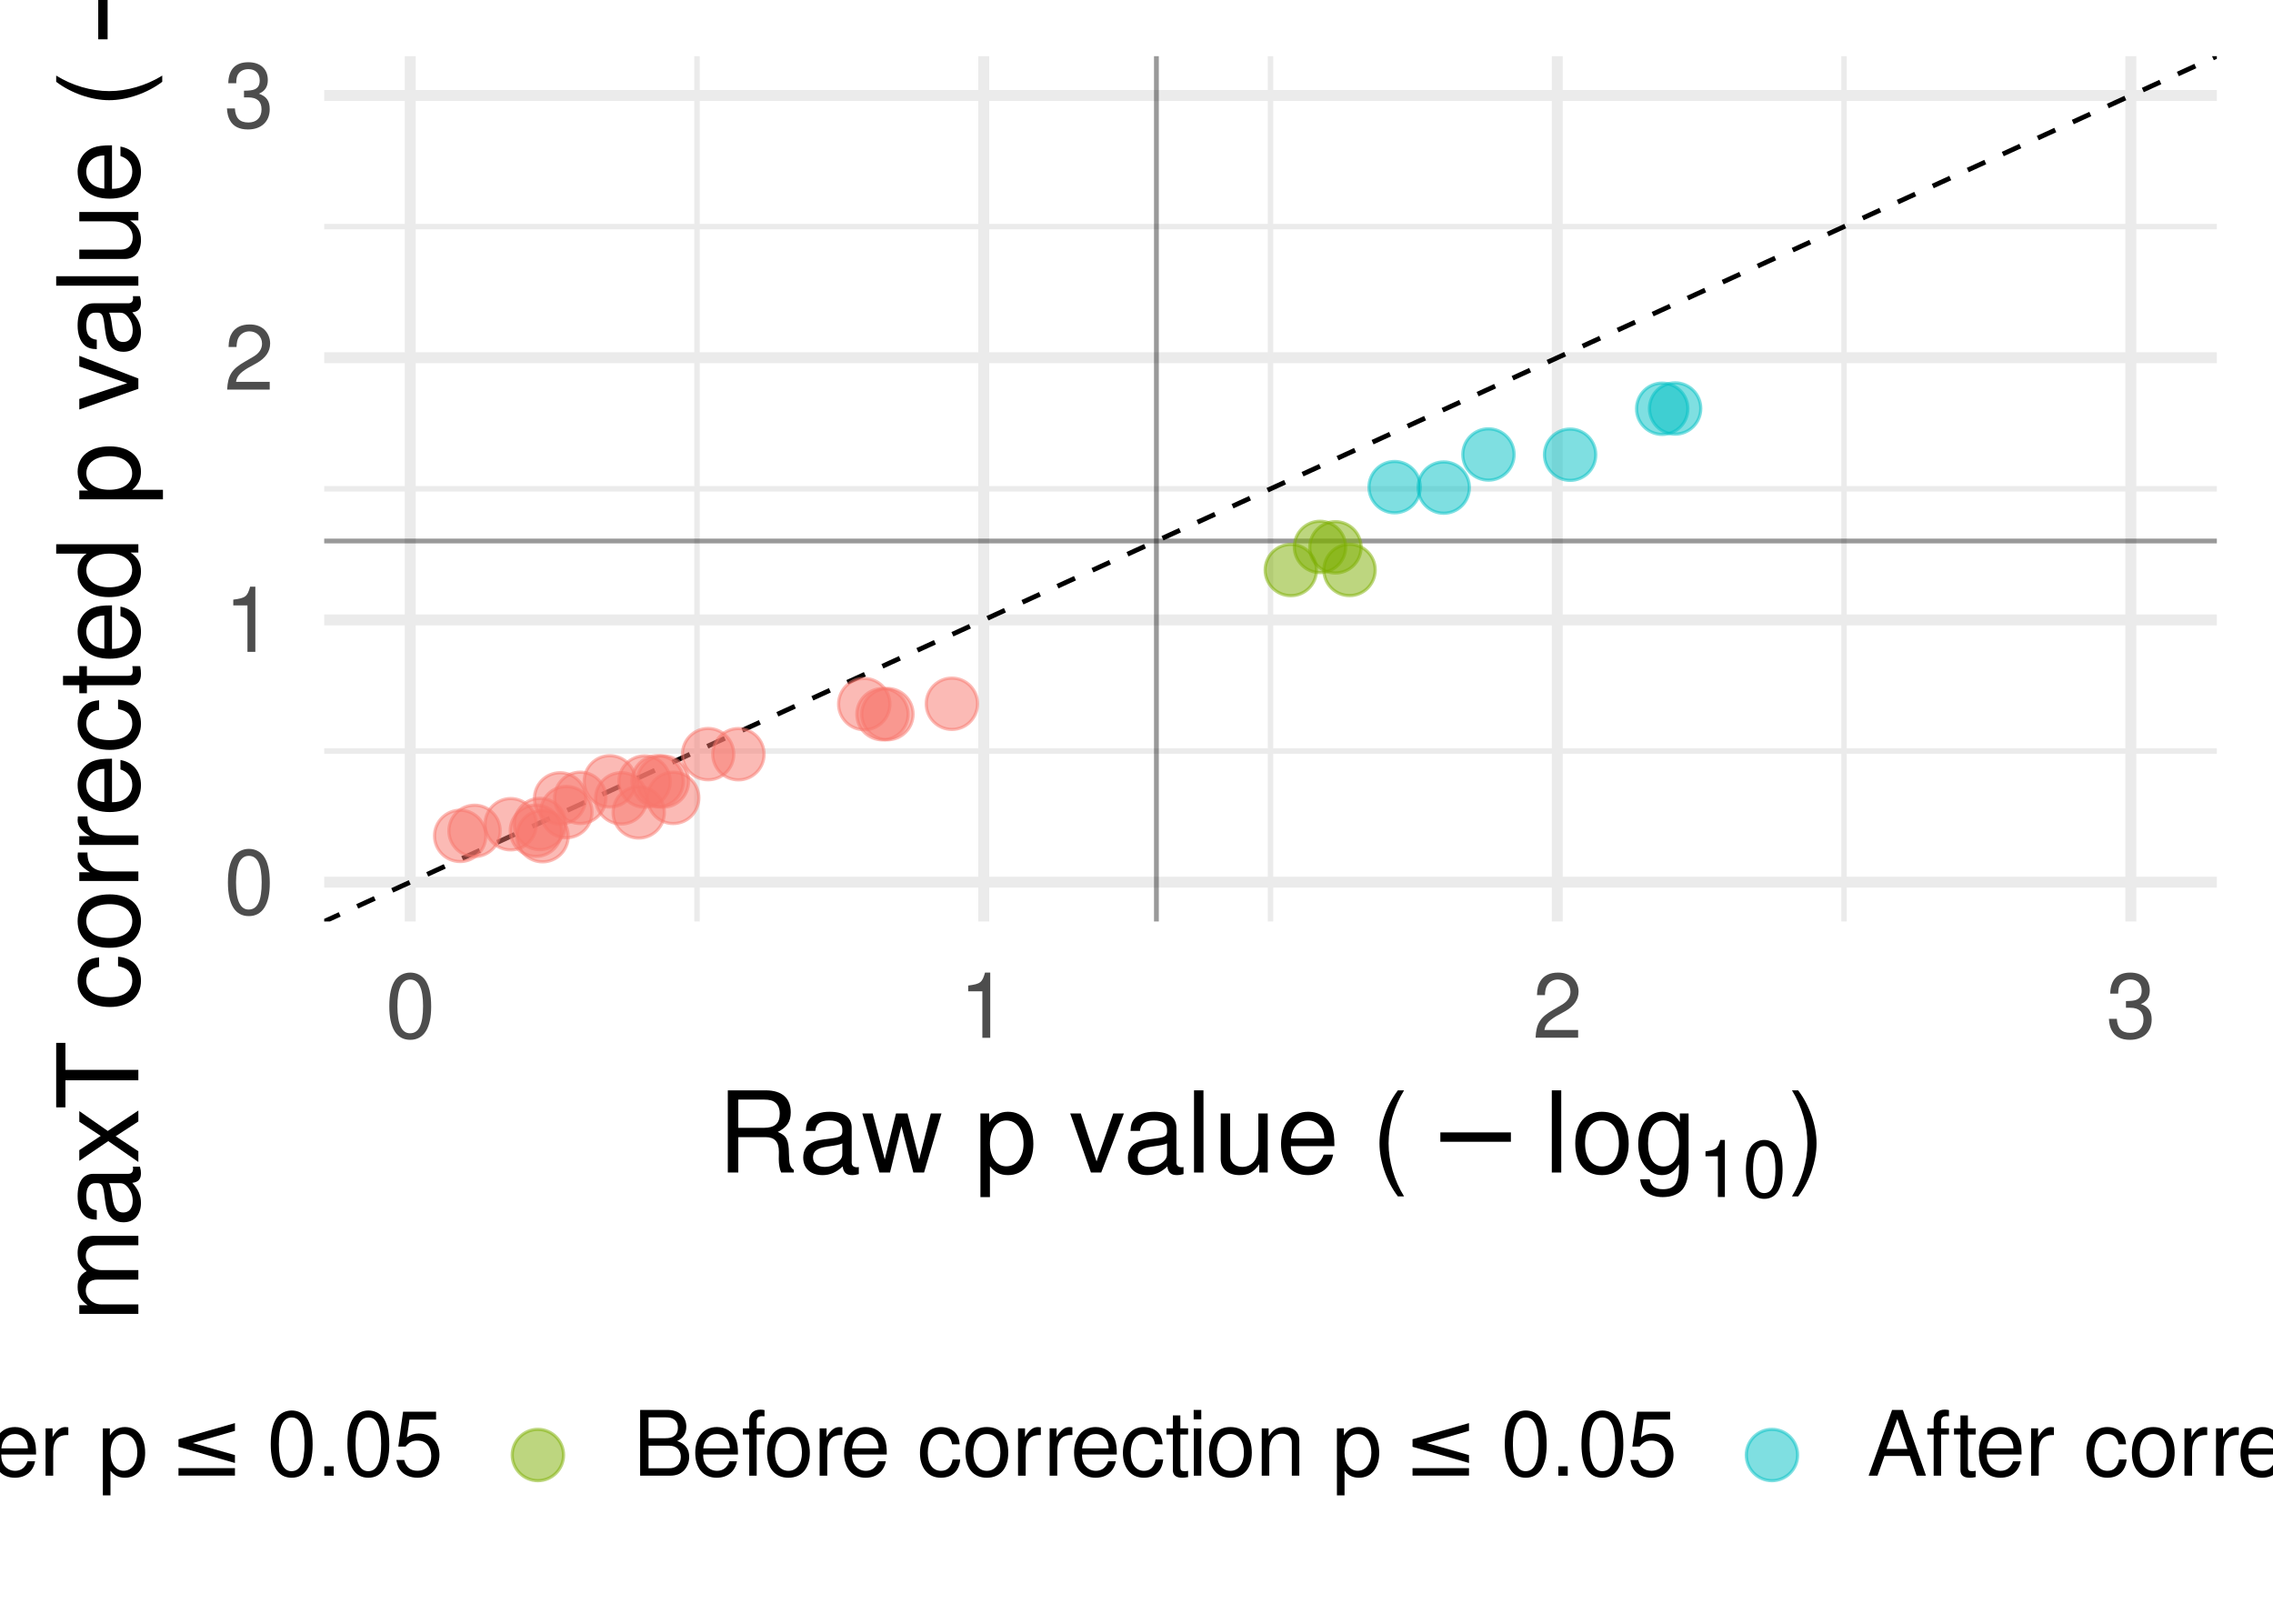 <?xml version="1.0" encoding="UTF-8"?>
<svg xmlns="http://www.w3.org/2000/svg" xmlns:xlink="http://www.w3.org/1999/xlink" width="504pt" height="360pt" viewBox="0 0 504 360" version="1.1">
<defs>
<g>
<symbol overflow="visible" id="glyph0-0">
<path style="stroke:none;" d=""/>
</symbol>
<symbol overflow="visible" id="glyph0-1">
<path style="stroke:none;" d="M 5.5 -14.453 C 4.188 -14.453 2.984 -13.859 2.234 -12.875 C 1.312 -11.594 0.859 -9.688 0.859 -7 C 0.859 -2.125 2.453 0.453 5.5 0.453 C 8.5 0.453 10.141 -2.125 10.141 -6.875 C 10.141 -9.688 9.703 -11.562 8.766 -12.875 C 8.016 -13.875 6.844 -14.453 5.5 -14.453 Z M 5.5 -12.906 C 7.406 -12.906 8.344 -10.953 8.344 -7.047 C 8.344 -2.922 7.422 -1 5.453 -1 C 3.594 -1 2.656 -3 2.656 -6.984 C 2.656 -10.953 3.594 -12.906 5.5 -12.906 Z M 5.5 -12.906 "/>
</symbol>
<symbol overflow="visible" id="glyph0-2">
<path style="stroke:none;" d="M 5.188 -10.297 L 5.188 0 L 6.938 0 L 6.938 -14.453 L 5.781 -14.453 C 5.156 -12.234 4.766 -11.938 2.047 -11.578 L 2.047 -10.297 Z M 5.188 -10.297 "/>
</symbol>
<symbol overflow="visible" id="glyph0-3">
<path style="stroke:none;" d="M 10.125 -1.734 L 2.656 -1.734 C 2.844 -2.938 3.484 -3.703 5.219 -4.766 L 7.219 -5.875 C 9.203 -6.984 10.219 -8.453 10.219 -10.234 C 10.219 -11.438 9.734 -12.562 8.906 -13.344 C 8.062 -14.094 7.016 -14.453 5.688 -14.453 C 3.875 -14.453 2.547 -13.812 1.766 -12.578 C 1.266 -11.812 1.047 -10.922 1 -9.453 L 2.766 -9.453 C 2.812 -10.438 2.938 -11.016 3.188 -11.5 C 3.641 -12.375 4.562 -12.922 5.625 -12.922 C 7.219 -12.922 8.422 -11.766 8.422 -10.203 C 8.422 -9.047 7.766 -8.047 6.5 -7.312 L 4.656 -6.234 C 1.703 -4.547 0.844 -3.188 0.688 -0.016 L 10.125 -0.016 Z M 10.125 -1.734 "/>
</symbol>
<symbol overflow="visible" id="glyph0-4">
<path style="stroke:none;" d="M 4.422 -6.656 L 5.375 -6.656 C 7.297 -6.656 8.312 -5.766 8.312 -4.016 C 8.312 -2.203 7.219 -1.094 5.406 -1.094 C 3.453 -1.094 2.516 -2.078 2.406 -4.203 L 0.641 -4.203 C 0.719 -3.047 0.922 -2.281 1.266 -1.641 C 2 -0.234 3.375 0.453 5.312 0.453 C 8.234 0.453 10.125 -1.297 10.125 -4.047 C 10.125 -5.875 9.422 -6.875 7.719 -7.484 C 9.047 -8.016 9.703 -9.016 9.703 -10.484 C 9.703 -12.953 8.078 -14.453 5.375 -14.453 C 2.516 -14.453 1 -12.859 0.938 -9.797 L 2.703 -9.797 C 2.719 -10.688 2.797 -11.188 3.016 -11.625 C 3.422 -12.438 4.297 -12.922 5.406 -12.922 C 6.953 -12.922 7.906 -11.984 7.906 -10.422 C 7.906 -9.406 7.547 -8.781 6.766 -8.438 C 6.281 -8.234 5.641 -8.156 4.422 -8.141 Z M 4.422 -6.656 "/>
</symbol>
<symbol overflow="visible" id="glyph0-5">
<path style="stroke:none;" d="M 12.922 -14.578 L 11.156 -14.578 L 11.156 -2.656 L 3.547 -14.578 L 1.516 -14.578 L 1.516 0 L 3.281 0 L 3.281 -11.812 L 10.812 0 L 12.922 0 Z M 12.922 -14.578 "/>
</symbol>
<symbol overflow="visible" id="glyph0-6">
<path style="stroke:none;" d="M 10.266 -4.688 C 10.266 -6.281 10.141 -7.234 9.844 -8.016 C 9.156 -9.734 7.562 -10.781 5.594 -10.781 C 2.688 -10.781 0.797 -8.562 0.797 -5.094 C 0.797 -1.641 2.594 0.453 5.562 0.453 C 7.953 0.453 9.625 -0.906 10.047 -3.188 L 8.359 -3.188 C 7.906 -1.797 6.953 -1.078 5.625 -1.078 C 4.562 -1.078 3.656 -1.562 3.094 -2.438 C 2.703 -3.047 2.562 -3.641 2.547 -4.688 Z M 2.578 -6.047 C 2.719 -7.984 3.906 -9.234 5.578 -9.234 C 7.281 -9.234 8.453 -7.922 8.453 -6.047 Z M 2.578 -6.047 "/>
</symbol>
<symbol overflow="visible" id="glyph0-7">
<path style="stroke:none;" d="M 5.703 0 L 9.719 -10.484 L 7.844 -10.484 L 4.875 -1.984 L 2.078 -10.484 L 0.203 -10.484 L 3.875 0 Z M 5.703 0 "/>
</symbol>
<symbol overflow="visible" id="glyph0-8">
<path style="stroke:none;" d="M 1.375 -10.484 L 1.375 0 L 3.062 0 L 3.062 -5.438 C 3.078 -7.953 4.125 -9.078 6.422 -9.016 L 6.422 -10.719 C 6.141 -10.766 5.984 -10.781 5.781 -10.781 C 4.703 -10.781 3.875 -10.141 2.922 -8.578 L 2.922 -10.484 Z M 1.375 -10.484 "/>
</symbol>
<symbol overflow="visible" id="glyph0-9">
<path style="stroke:none;" d=""/>
</symbol>
<symbol overflow="visible" id="glyph0-10">
<path style="stroke:none;" d="M 1.078 4.359 L 2.766 4.359 L 2.766 -1.094 C 3.641 -0.016 4.625 0.453 5.984 0.453 C 8.703 0.453 10.453 -1.719 10.453 -5.062 C 10.453 -8.578 8.734 -10.781 5.953 -10.781 C 4.547 -10.781 3.406 -10.141 2.625 -8.906 L 2.625 -10.484 L 1.078 -10.484 Z M 5.688 -9.219 C 7.516 -9.219 8.719 -7.594 8.719 -5.094 C 8.719 -2.719 7.5 -1.094 5.688 -1.094 C 3.906 -1.094 2.766 -2.703 2.766 -5.156 C 2.766 -7.625 3.906 -9.219 5.688 -9.219 Z M 5.688 -9.219 "/>
</symbol>
<symbol overflow="visible" id="glyph0-11">
<path style="stroke:none;" d="M 3.812 -2.078 L 1.734 -2.078 L 1.734 0 L 3.812 0 Z M 3.812 -2.078 "/>
</symbol>
<symbol overflow="visible" id="glyph0-12">
<path style="stroke:none;" d="M 9.516 -14.188 L 2.203 -14.188 L 1.141 -6.453 L 2.766 -6.453 C 3.578 -7.438 4.266 -7.781 5.375 -7.781 C 7.281 -7.781 8.453 -6.484 8.453 -4.375 C 8.453 -2.344 7.281 -1.094 5.359 -1.094 C 3.812 -1.094 2.875 -1.875 2.453 -3.484 L 0.703 -3.484 C 0.938 -2.312 1.141 -1.766 1.562 -1.234 C 2.359 -0.156 3.797 0.453 5.406 0.453 C 8.266 0.453 10.266 -1.625 10.266 -4.625 C 10.266 -7.422 8.406 -9.344 5.688 -9.344 C 4.688 -9.344 3.875 -9.078 3.062 -8.484 L 3.625 -12.438 L 9.516 -12.438 Z M 9.516 -14.188 "/>
</symbol>
<symbol overflow="visible" id="glyph0-13">
<path style="stroke:none;" d="M 1.578 0 L 8.156 0 C 9.547 0 10.562 -0.375 11.344 -1.219 C 12.062 -1.984 12.453 -3.016 12.453 -4.156 C 12.453 -5.922 11.656 -6.984 9.797 -7.703 C 11.141 -8.312 11.812 -9.375 11.812 -10.875 C 11.812 -11.953 11.422 -12.875 10.656 -13.562 C 9.875 -14.266 8.906 -14.578 7.5 -14.578 L 1.578 -14.578 Z M 3.438 -8.297 L 3.438 -12.938 L 7.047 -12.938 C 8.078 -12.938 8.656 -12.797 9.156 -12.422 C 9.688 -12.016 9.953 -11.422 9.953 -10.625 C 9.953 -9.812 9.688 -9.219 9.156 -8.812 C 8.656 -8.438 8.078 -8.297 7.047 -8.297 Z M 3.438 -1.641 L 3.438 -6.656 L 7.984 -6.656 C 9.625 -6.656 10.594 -5.719 10.594 -4.141 C 10.594 -2.578 9.625 -1.641 7.984 -1.641 Z M 3.438 -1.641 "/>
</symbol>
<symbol overflow="visible" id="glyph0-14">
<path style="stroke:none;" d="M 5.156 -10.484 L 3.422 -10.484 L 3.422 -12.125 C 3.422 -12.812 3.797 -13.188 4.578 -13.188 C 4.719 -13.188 4.781 -13.188 5.156 -13.156 L 5.156 -14.547 C 4.781 -14.625 4.562 -14.641 4.219 -14.641 C 2.688 -14.641 1.766 -13.766 1.766 -12.266 L 1.766 -10.484 L 0.359 -10.484 L 0.359 -9.125 L 1.766 -9.125 L 1.766 0 L 3.422 0 L 3.422 -9.125 L 5.156 -9.125 Z M 5.156 -10.484 "/>
</symbol>
<symbol overflow="visible" id="glyph0-15">
<path style="stroke:none;" d="M 5.438 -10.781 C 2.484 -10.781 0.719 -8.688 0.719 -5.156 C 0.719 -1.625 2.484 0.453 5.453 0.453 C 8.422 0.453 10.203 -1.641 10.203 -5.078 C 10.203 -8.719 8.484 -10.781 5.438 -10.781 Z M 5.453 -9.234 C 7.344 -9.234 8.453 -7.703 8.453 -5.094 C 8.453 -2.625 7.297 -1.078 5.453 -1.078 C 3.594 -1.078 2.453 -2.625 2.453 -5.156 C 2.453 -7.703 3.594 -9.234 5.453 -9.234 Z M 5.453 -9.234 "/>
</symbol>
<symbol overflow="visible" id="glyph0-16">
<path style="stroke:none;" d="M 9.422 -6.953 C 9.344 -7.984 9.125 -8.641 8.719 -9.219 C 8 -10.203 6.734 -10.781 5.281 -10.781 C 2.438 -10.781 0.625 -8.547 0.625 -5.062 C 0.625 -1.688 2.422 0.453 5.266 0.453 C 7.766 0.453 9.344 -1.047 9.547 -3.594 L 7.859 -3.594 C 7.578 -1.922 6.719 -1.078 5.297 -1.078 C 3.453 -1.078 2.359 -2.578 2.359 -5.062 C 2.359 -7.688 3.438 -9.234 5.266 -9.234 C 6.656 -9.234 7.547 -8.422 7.734 -6.953 Z M 9.422 -6.953 "/>
</symbol>
<symbol overflow="visible" id="glyph0-17">
<path style="stroke:none;" d="M 5.078 -10.484 L 3.359 -10.484 L 3.359 -13.359 L 1.703 -13.359 L 1.703 -10.484 L 0.281 -10.484 L 0.281 -9.125 L 1.703 -9.125 L 1.703 -1.203 C 1.703 -0.125 2.422 0.453 3.719 0.453 C 4.156 0.453 4.516 0.422 5.078 0.312 L 5.078 -1.078 C 4.844 -1.016 4.625 -1 4.281 -1 C 3.562 -1 3.359 -1.203 3.359 -1.938 L 3.359 -9.125 L 5.078 -9.125 Z M 5.078 -10.484 "/>
</symbol>
<symbol overflow="visible" id="glyph0-18">
<path style="stroke:none;" d="M 3 -10.484 L 1.344 -10.484 L 1.344 0 L 3 0 Z M 3 -14.578 L 1.312 -14.578 L 1.312 -12.484 L 3 -12.484 Z M 3 -14.578 "/>
</symbol>
<symbol overflow="visible" id="glyph0-19">
<path style="stroke:none;" d="M 1.406 -10.484 L 1.406 0 L 3.078 0 L 3.078 -5.781 C 3.078 -7.922 4.203 -9.312 5.922 -9.312 C 7.234 -9.312 8.078 -8.516 8.078 -7.266 L 8.078 0 L 9.734 0 L 9.734 -7.922 C 9.734 -9.656 8.438 -10.781 6.422 -10.781 C 4.859 -10.781 3.859 -10.188 2.938 -8.719 L 2.938 -10.484 Z M 1.406 -10.484 "/>
</symbol>
<symbol overflow="visible" id="glyph0-20">
<path style="stroke:none;" d="M 9.484 -4.375 L 10.984 0 L 13.062 0 L 7.938 -14.578 L 5.547 -14.578 L 0.344 0 L 2.312 0 L 3.859 -4.375 Z M 8.953 -5.938 L 4.312 -5.938 L 6.719 -12.578 Z M 8.953 -5.938 "/>
</symbol>
<symbol overflow="visible" id="glyph1-0">
<path style="stroke:none;" d=""/>
</symbol>
<symbol overflow="visible" id="glyph1-1">
<path style="stroke:none;" d="M 4.656 -7.844 L 10.656 -7.844 C 12.719 -7.844 13.656 -6.844 13.656 -4.594 L 13.625 -2.969 C 13.625 -1.844 13.828 -0.75 14.156 0 L 16.969 0 L 16.969 -0.578 C 16.094 -1.172 15.922 -1.828 15.875 -4.25 C 15.844 -7.25 15.375 -8.156 13.406 -9 C 15.453 -10.031 16.281 -11.25 16.281 -13.344 C 16.281 -16.5 14.328 -18.219 10.719 -18.219 L 2.328 -18.219 L 2.328 0 L 4.656 0 Z M 4.656 -9.906 L 4.656 -16.172 L 10.281 -16.172 C 11.578 -16.172 12.328 -15.969 12.906 -15.469 C 13.531 -14.953 13.844 -14.125 13.844 -13.047 C 13.844 -10.875 12.75 -9.906 10.281 -9.906 Z M 4.656 -9.906 "/>
</symbol>
<symbol overflow="visible" id="glyph1-2">
<path style="stroke:none;" d="M 13.375 -1.219 C 13.156 -1.172 13.047 -1.172 12.922 -1.172 C 12.203 -1.172 11.797 -1.547 11.797 -2.203 L 11.797 -9.906 C 11.797 -12.219 10.094 -13.469 6.875 -13.469 C 4.953 -13.469 3.422 -12.922 2.531 -11.953 C 1.922 -11.281 1.672 -10.531 1.625 -9.219 L 3.719 -9.219 C 3.906 -10.828 4.844 -11.547 6.797 -11.547 C 8.703 -11.547 9.719 -10.844 9.719 -9.594 L 9.719 -9.047 C 9.703 -8.156 9.25 -7.828 7.547 -7.594 C 4.594 -7.219 4.156 -7.125 3.344 -6.797 C 1.828 -6.156 1.047 -5 1.047 -3.297 C 1.047 -0.922 2.703 0.578 5.344 0.578 C 7 0.578 8.328 0 9.797 -1.344 C 9.953 0 10.594 0.578 11.953 0.578 C 12.406 0.578 12.672 0.531 13.375 0.344 Z M 9.719 -4.125 C 9.719 -3.422 9.531 -3 8.906 -2.422 C 8.047 -1.656 7.031 -1.25 5.797 -1.25 C 4.172 -1.25 3.219 -2.031 3.219 -3.344 C 3.219 -4.719 4.125 -5.422 6.375 -5.75 C 8.594 -6.047 9.031 -6.156 9.719 -6.469 Z M 9.719 -4.125 "/>
</symbol>
<symbol overflow="visible" id="glyph1-3">
<path style="stroke:none;" d="M 13.844 0 L 17.703 -13.094 L 15.344 -13.094 L 12.75 -2.906 L 10.172 -13.094 L 7.625 -13.094 L 5.125 -2.906 L 2.453 -13.094 L 0.156 -13.094 L 3.953 0 L 6.297 0 L 8.828 -10.281 L 11.469 0 Z M 13.844 0 "/>
</symbol>
<symbol overflow="visible" id="glyph1-4">
<path style="stroke:none;" d=""/>
</symbol>
<symbol overflow="visible" id="glyph1-5">
<path style="stroke:none;" d="M 1.344 5.453 L 3.453 5.453 L 3.453 -1.375 C 4.547 -0.031 5.781 0.578 7.469 0.578 C 10.875 0.578 13.078 -2.156 13.078 -6.328 C 13.078 -10.719 10.922 -13.469 7.453 -13.469 C 5.672 -13.469 4.25 -12.672 3.281 -11.125 L 3.281 -13.094 L 1.344 -13.094 Z M 7.094 -11.531 C 9.406 -11.531 10.906 -9.5 10.906 -6.375 C 10.906 -3.406 9.375 -1.375 7.094 -1.375 C 4.875 -1.375 3.453 -3.375 3.453 -6.453 C 3.453 -9.531 4.875 -11.531 7.094 -11.531 Z M 7.094 -11.531 "/>
</symbol>
<symbol overflow="visible" id="glyph1-6">
<path style="stroke:none;" d="M 7.125 0 L 12.156 -13.094 L 9.797 -13.094 L 6.094 -2.469 L 2.594 -13.094 L 0.25 -13.094 L 4.844 0 Z M 7.125 0 "/>
</symbol>
<symbol overflow="visible" id="glyph1-7">
<path style="stroke:none;" d="M 3.797 -18.219 L 1.703 -18.219 L 1.703 0 L 3.797 0 Z M 3.797 -18.219 "/>
</symbol>
<symbol overflow="visible" id="glyph1-8">
<path style="stroke:none;" d="M 12.047 0 L 12.047 -13.094 L 9.969 -13.094 L 9.969 -5.672 C 9.969 -3 8.578 -1.25 6.406 -1.25 C 4.75 -1.25 3.703 -2.25 3.703 -3.828 L 3.703 -13.094 L 1.625 -13.094 L 1.625 -3 C 1.625 -0.828 3.25 0.578 5.797 0.578 C 7.719 0.578 8.953 -0.094 10.172 -1.828 L 10.172 0 Z M 12.047 0 "/>
</symbol>
<symbol overflow="visible" id="glyph1-9">
<path style="stroke:none;" d="M 12.828 -5.844 C 12.828 -7.844 12.672 -9.047 12.297 -10.031 C 11.453 -12.172 9.453 -13.469 7 -13.469 C 3.344 -13.469 1 -10.703 1 -6.375 C 1 -2.047 3.25 0.578 6.953 0.578 C 9.953 0.578 12.031 -1.125 12.547 -3.969 L 10.453 -3.969 C 9.875 -2.25 8.703 -1.344 7.031 -1.344 C 5.703 -1.344 4.578 -1.953 3.875 -3.047 C 3.375 -3.797 3.203 -4.547 3.172 -5.844 Z M 3.219 -7.547 C 3.406 -9.969 4.875 -11.547 6.969 -11.547 C 9.094 -11.547 10.578 -9.906 10.578 -7.547 Z M 3.219 -7.547 "/>
</symbol>
<symbol overflow="visible" id="glyph1-10">
<path style="stroke:none;" d="M 5.906 -18.219 C 3.406 -14.953 1.828 -10.406 1.828 -6.469 C 1.828 -2.531 3.406 2.031 5.906 5.297 L 7.281 5.297 C 5.078 1.719 3.844 -2.469 3.844 -6.469 C 3.844 -10.453 5.078 -14.672 7.281 -18.219 Z M 5.906 -18.219 "/>
</symbol>
<symbol overflow="visible" id="glyph1-11">
<path style="stroke:none;" d="M 6.797 -13.469 C 3.094 -13.469 0.906 -10.844 0.906 -6.453 C 0.906 -2.031 3.094 0.578 6.828 0.578 C 10.531 0.578 12.75 -2.047 12.75 -6.344 C 12.75 -10.906 10.594 -13.469 6.797 -13.469 Z M 6.828 -11.547 C 9.172 -11.547 10.578 -9.625 10.578 -6.375 C 10.578 -3.281 9.125 -1.344 6.828 -1.344 C 4.5 -1.344 3.078 -3.281 3.078 -6.453 C 3.078 -9.625 4.5 -11.547 6.828 -11.547 Z M 6.828 -11.547 "/>
</symbol>
<symbol overflow="visible" id="glyph1-12">
<path style="stroke:none;" d="M 10.094 -13.094 L 10.094 -11.203 C 9.047 -12.781 7.906 -13.469 6.25 -13.469 C 3.078 -13.469 0.875 -10.531 0.875 -6.328 C 0.875 -4.125 1.406 -2.531 2.531 -1.203 C 3.5 -0.047 4.75 0.578 6.094 0.578 C 7.672 0.578 8.797 -0.125 9.906 -1.781 L 9.906 -1.094 C 9.906 2.406 8.922 3.703 6.328 3.703 C 4.547 3.703 3.625 3 3.422 1.5 L 1.297 1.5 C 1.5 3.922 3.422 5.453 6.281 5.453 C 8.203 5.453 9.797 4.828 10.656 3.781 C 11.656 2.547 12.031 0.922 12.031 -2.156 L 12.031 -13.094 Z M 6.453 -11.547 C 8.656 -11.547 9.906 -9.703 9.906 -6.375 C 9.906 -3.203 8.625 -1.344 6.453 -1.344 C 4.297 -1.344 3.047 -3.219 3.047 -6.453 C 3.047 -9.656 4.297 -11.547 6.453 -11.547 Z M 6.453 -11.547 "/>
</symbol>
<symbol overflow="visible" id="glyph1-13">
<path style="stroke:none;" d="M 2.328 5.297 C 4.828 2.031 6.406 -2.531 6.406 -6.453 C 6.406 -10.406 4.828 -14.953 2.328 -18.219 L 0.953 -18.219 C 3.156 -14.656 4.375 -10.453 4.375 -6.453 C 4.375 -2.469 3.156 1.75 0.953 5.297 Z M 2.328 5.297 "/>
</symbol>
<symbol overflow="visible" id="glyph2-0">
<path style="stroke:none;" d="M 1.25 4.422 L 1.25 -17.625 L 13.75 -17.625 L 13.75 4.422 Z M 2.656 3.031 L 12.359 3.031 L 12.359 -16.219 L 2.656 -16.219 Z M 2.656 3.031 "/>
</symbol>
<symbol overflow="visible" id="glyph2-1">
<path style="stroke:none;" d="M 2.656 -8.875 L 18.297 -8.875 L 18.297 -6.797 L 2.656 -6.797 Z M 2.656 -8.875 "/>
</symbol>
<symbol overflow="visible" id="glyph3-0">
<path style="stroke:none;" d=""/>
</symbol>
<symbol overflow="visible" id="glyph3-1">
<path style="stroke:none;" d="M 4.531 -9.016 L 4.531 0 L 6.078 0 L 6.078 -12.656 L 5.062 -12.656 C 4.516 -10.703 4.172 -10.453 1.781 -10.125 L 1.781 -9.016 Z M 4.531 -9.016 "/>
</symbol>
<symbol overflow="visible" id="glyph3-2">
<path style="stroke:none;" d="M 4.812 -12.656 C 3.656 -12.656 2.609 -12.125 1.953 -11.266 C 1.156 -10.156 0.75 -8.469 0.75 -6.125 C 0.75 -1.859 2.156 0.406 4.812 0.406 C 7.438 0.406 8.875 -1.859 8.875 -6.016 C 8.875 -8.469 8.484 -10.109 7.672 -11.266 C 7.016 -12.141 5.984 -12.656 4.812 -12.656 Z M 4.812 -11.281 C 6.469 -11.281 7.297 -9.594 7.297 -6.156 C 7.297 -2.562 6.5 -0.875 4.781 -0.875 C 3.156 -0.875 2.328 -2.625 2.328 -6.109 C 2.328 -9.594 3.156 -11.281 4.812 -11.281 Z M 4.812 -11.281 "/>
</symbol>
<symbol overflow="visible" id="glyph4-0">
<path style="stroke:none;" d=""/>
</symbol>
<symbol overflow="visible" id="glyph4-1">
<path style="stroke:none;" d="M -13.094 -1.75 L 0 -1.75 L 0 -3.844 L -8.219 -3.844 C -10.125 -3.844 -11.656 -5.219 -11.656 -6.922 C -11.656 -8.469 -10.703 -9.344 -9.031 -9.344 L 0 -9.344 L 0 -11.453 L -8.219 -11.453 C -10.125 -11.453 -11.656 -12.828 -11.656 -14.531 C -11.656 -16.047 -10.672 -16.953 -9.031 -16.953 L 0 -16.953 L 0 -19.047 L -9.828 -19.047 C -12.172 -19.047 -13.469 -17.703 -13.469 -15.25 C -13.469 -13.5 -12.953 -12.453 -11.469 -11.219 C -12.875 -10.453 -13.469 -9.406 -13.469 -7.703 C -13.469 -5.953 -12.828 -4.781 -11.25 -3.672 L -13.094 -3.672 Z M -13.094 -1.75 "/>
</symbol>
<symbol overflow="visible" id="glyph4-2">
<path style="stroke:none;" d="M -1.219 -13.375 C -1.172 -13.156 -1.172 -13.047 -1.172 -12.922 C -1.172 -12.203 -1.547 -11.797 -2.203 -11.797 L -9.906 -11.797 C -12.219 -11.797 -13.469 -10.094 -13.469 -6.875 C -13.469 -4.953 -12.922 -3.422 -11.953 -2.531 C -11.281 -1.922 -10.531 -1.672 -9.219 -1.625 L -9.219 -3.719 C -10.828 -3.906 -11.547 -4.844 -11.547 -6.797 C -11.547 -8.703 -10.844 -9.719 -9.594 -9.719 L -9.047 -9.719 C -8.156 -9.703 -7.828 -9.25 -7.594 -7.547 C -7.219 -4.594 -7.125 -4.156 -6.797 -3.344 C -6.156 -1.828 -5 -1.047 -3.297 -1.047 C -0.922 -1.047 0.578 -2.703 0.578 -5.344 C 0.578 -7 0 -8.328 -1.344 -9.797 C 0 -9.953 0.578 -10.594 0.578 -11.953 C 0.578 -12.406 0.531 -12.672 0.344 -13.375 Z M -4.125 -9.719 C -3.422 -9.719 -3 -9.531 -2.422 -8.906 C -1.656 -8.047 -1.25 -7.031 -1.25 -5.797 C -1.25 -4.172 -2.031 -3.219 -3.344 -3.219 C -4.719 -3.219 -5.422 -4.125 -5.75 -6.375 C -6.047 -8.594 -6.156 -9.031 -6.469 -9.719 Z M -4.125 -9.719 "/>
</symbol>
<symbol overflow="visible" id="glyph4-3">
<path style="stroke:none;" d="M -6.781 -7.297 L -13.094 -11.703 L -13.094 -9.344 L -8.344 -6.203 L -13.094 -3.047 L -13.094 -0.672 L -6.672 -5.047 L 0 -0.422 L 0 -2.797 L -5.031 -6.125 L 0 -9.406 L 0 -11.828 Z M -6.781 -7.297 "/>
</symbol>
<symbol overflow="visible" id="glyph4-4">
<path style="stroke:none;" d="M -16.172 -8.844 L -16.172 -14.828 L -18.219 -14.828 L -18.219 -0.531 L -16.172 -0.531 L -16.172 -6.531 L 0 -6.531 L 0 -8.844 Z M -16.172 -8.844 "/>
</symbol>
<symbol overflow="visible" id="glyph4-5">
<path style="stroke:none;" d=""/>
</symbol>
<symbol overflow="visible" id="glyph4-6">
<path style="stroke:none;" d="M -8.703 -11.781 C -9.969 -11.672 -10.797 -11.406 -11.531 -10.906 C -12.75 -10 -13.469 -8.422 -13.469 -6.594 C -13.469 -3.047 -10.672 -0.781 -6.328 -0.781 C -2.094 -0.781 0.578 -3.031 0.578 -6.578 C 0.578 -9.703 -1.297 -11.672 -4.5 -11.922 L -4.5 -9.828 C -2.406 -9.469 -1.344 -8.406 -1.344 -6.625 C -1.344 -4.328 -3.219 -2.953 -6.328 -2.953 C -9.594 -2.953 -11.547 -4.297 -11.547 -6.578 C -11.547 -8.328 -10.531 -9.422 -8.703 -9.672 Z M -8.703 -11.781 "/>
</symbol>
<symbol overflow="visible" id="glyph4-7">
<path style="stroke:none;" d="M -13.469 -6.797 C -13.469 -3.094 -10.844 -0.906 -6.453 -0.906 C -2.031 -0.906 0.578 -3.094 0.578 -6.828 C 0.578 -10.531 -2.047 -12.75 -6.344 -12.75 C -10.906 -12.75 -13.469 -10.594 -13.469 -6.797 Z M -11.547 -6.828 C -11.547 -9.172 -9.625 -10.578 -6.375 -10.578 C -3.281 -10.578 -1.344 -9.125 -1.344 -6.828 C -1.344 -4.5 -3.281 -3.078 -6.453 -3.078 C -9.625 -3.078 -11.547 -4.5 -11.547 -6.828 Z M -11.547 -6.828 "/>
</symbol>
<symbol overflow="visible" id="glyph4-8">
<path style="stroke:none;" d="M -13.094 -1.719 L 0 -1.719 L 0 -3.828 L -6.797 -3.828 C -9.953 -3.844 -11.344 -5.156 -11.281 -8.031 L -13.406 -8.031 C -13.453 -7.672 -13.469 -7.469 -13.469 -7.219 C -13.469 -5.875 -12.672 -4.844 -10.719 -3.656 L -13.094 -3.656 Z M -13.094 -1.719 "/>
</symbol>
<symbol overflow="visible" id="glyph4-9">
<path style="stroke:none;" d="M -5.844 -12.828 C -7.844 -12.828 -9.047 -12.672 -10.031 -12.297 C -12.172 -11.453 -13.469 -9.453 -13.469 -7 C -13.469 -3.344 -10.703 -1 -6.375 -1 C -2.047 -1 0.578 -3.25 0.578 -6.953 C 0.578 -9.953 -1.125 -12.031 -3.969 -12.547 L -3.969 -10.453 C -2.25 -9.875 -1.344 -8.703 -1.344 -7.031 C -1.344 -5.703 -1.953 -4.578 -3.047 -3.875 C -3.797 -3.375 -4.547 -3.203 -5.844 -3.172 Z M -7.547 -3.219 C -9.969 -3.406 -11.547 -4.875 -11.547 -6.969 C -11.547 -9.094 -9.906 -10.578 -7.547 -10.578 Z M -7.547 -3.219 "/>
</symbol>
<symbol overflow="visible" id="glyph4-10">
<path style="stroke:none;" d="M -13.094 -6.344 L -13.094 -4.203 L -16.703 -4.203 L -16.703 -2.125 L -13.094 -2.125 L -13.094 -0.344 L -11.406 -0.344 L -11.406 -2.125 L -1.5 -2.125 C -0.156 -2.125 0.578 -3.031 0.578 -4.656 C 0.578 -5.203 0.531 -5.656 0.406 -6.344 L -1.344 -6.344 C -1.281 -6.047 -1.25 -5.781 -1.25 -5.344 C -1.25 -4.453 -1.5 -4.203 -2.422 -4.203 L -11.406 -4.203 L -11.406 -6.344 Z M -13.094 -6.344 "/>
</symbol>
<symbol overflow="visible" id="glyph4-11">
<path style="stroke:none;" d="M -18.219 -12.375 L -18.219 -10.297 L -11.453 -10.297 C -12.781 -9.422 -13.469 -8.031 -13.469 -6.281 C -13.469 -2.875 -10.75 -0.656 -6.578 -0.656 C -2.156 -0.656 0.578 -2.797 0.578 -6.344 C 0.578 -8.156 -0.094 -9.406 -1.719 -10.531 L 0 -10.531 L 0 -12.375 Z M -11.531 -6.625 C -11.531 -8.875 -9.547 -10.297 -6.406 -10.297 C -3.375 -10.297 -1.375 -8.844 -1.375 -6.656 C -1.375 -4.344 -3.406 -2.828 -6.453 -2.828 C -9.5 -2.828 -11.531 -4.344 -11.531 -6.625 Z M -11.531 -6.625 "/>
</symbol>
<symbol overflow="visible" id="glyph4-12">
<path style="stroke:none;" d="M 5.453 -1.344 L 5.453 -3.453 L -1.375 -3.453 C -0.031 -4.547 0.578 -5.781 0.578 -7.469 C 0.578 -10.875 -2.156 -13.078 -6.328 -13.078 C -10.719 -13.078 -13.469 -10.922 -13.469 -7.453 C -13.469 -5.672 -12.672 -4.25 -11.125 -3.281 L -13.094 -3.281 L -13.094 -1.344 Z M -11.531 -7.094 C -11.531 -9.406 -9.5 -10.906 -6.375 -10.906 C -3.406 -10.906 -1.375 -9.375 -1.375 -7.094 C -1.375 -4.875 -3.375 -3.453 -6.453 -3.453 C -9.531 -3.453 -11.531 -4.875 -11.531 -7.094 Z M -11.531 -7.094 "/>
</symbol>
<symbol overflow="visible" id="glyph4-13">
<path style="stroke:none;" d="M 0 -7.125 L -13.094 -12.156 L -13.094 -9.797 L -2.469 -6.094 L -13.094 -2.594 L -13.094 -0.25 L 0 -4.844 Z M 0 -7.125 "/>
</symbol>
<symbol overflow="visible" id="glyph4-14">
<path style="stroke:none;" d="M -18.219 -3.797 L -18.219 -1.703 L 0 -1.703 L 0 -3.797 Z M -18.219 -3.797 "/>
</symbol>
<symbol overflow="visible" id="glyph4-15">
<path style="stroke:none;" d="M 0 -12.047 L -13.094 -12.047 L -13.094 -9.969 L -5.672 -9.969 C -3 -9.969 -1.25 -8.578 -1.25 -6.406 C -1.25 -4.75 -2.25 -3.703 -3.828 -3.703 L -13.094 -3.703 L -13.094 -1.625 L -3 -1.625 C -0.828 -1.625 0.578 -3.25 0.578 -5.797 C 0.578 -7.719 -0.094 -8.953 -1.828 -10.172 L 0 -10.172 Z M 0 -12.047 "/>
</symbol>
<symbol overflow="visible" id="glyph4-16">
<path style="stroke:none;" d="M -18.219 -5.906 C -14.953 -3.406 -10.406 -1.828 -6.469 -1.828 C -2.531 -1.828 2.031 -3.406 5.297 -5.906 L 5.297 -7.281 C 1.719 -5.078 -2.469 -3.844 -6.469 -3.844 C -10.453 -3.844 -14.672 -5.078 -18.219 -7.281 Z M -18.219 -5.906 "/>
</symbol>
<symbol overflow="visible" id="glyph5-0">
<path style="stroke:none;" d="M 4.422 -1.25 L -17.625 -1.25 L -17.625 -13.75 L 4.422 -13.75 Z M 3.031 -2.656 L 3.031 -12.359 L -16.219 -12.359 L -16.219 -2.656 Z M 3.031 -2.656 "/>
</symbol>
<symbol overflow="visible" id="glyph5-1">
<path style="stroke:none;" d="M -8.875 -2.656 L -8.875 -18.297 L -6.797 -18.297 L -6.797 -2.656 Z M -8.875 -2.656 "/>
</symbol>
<symbol overflow="visible" id="glyph6-0">
<path style="stroke:none;" d="M 1 3.531 L 1 -14.109 L 11 -14.109 L 11 3.531 Z M 2.125 2.422 L 9.891 2.422 L 9.891 -12.984 L 2.125 -12.984 Z M 2.125 2.422 "/>
</symbol>
<symbol overflow="visible" id="glyph6-1">
<path style="stroke:none;" d="M 14.641 -9.922 L 5.266 -7.219 L 14.641 -4.547 L 14.641 -2.797 L 2.125 -6.391 L 2.125 -8.062 L 14.641 -11.641 Z M 2.125 -1.656 L 14.641 -1.656 L 14.641 0 L 2.125 0 Z M 2.125 -1.656 "/>
</symbol>
</g>
<clipPath id="clip1">
  <path d="M 71.887 165 L 491.547 165 L 491.547 168 L 71.887 168 Z M 71.887 165 "/>
</clipPath>
<clipPath id="clip2">
  <path d="M 71.887 107 L 491.547 107 L 491.547 109 L 71.887 109 Z M 71.887 107 "/>
</clipPath>
<clipPath id="clip3">
  <path d="M 71.887 49 L 491.547 49 L 491.547 51 L 71.887 51 Z M 71.887 49 "/>
</clipPath>
<clipPath id="clip4">
  <path d="M 153 12.453 L 156 12.453 L 156 204.297 L 153 204.297 Z M 153 12.453 "/>
</clipPath>
<clipPath id="clip5">
  <path d="M 281 12.453 L 283 12.453 L 283 204.297 L 281 204.297 Z M 281 12.453 "/>
</clipPath>
<clipPath id="clip6">
  <path d="M 408 12.453 L 410 12.453 L 410 204.297 L 408 204.297 Z M 408 12.453 "/>
</clipPath>
<clipPath id="clip7">
  <path d="M 71.887 194 L 491.547 194 L 491.547 197 L 71.887 197 Z M 71.887 194 "/>
</clipPath>
<clipPath id="clip8">
  <path d="M 71.887 136 L 491.547 136 L 491.547 139 L 71.887 139 Z M 71.887 136 "/>
</clipPath>
<clipPath id="clip9">
  <path d="M 71.887 78 L 491.547 78 L 491.547 81 L 71.887 81 Z M 71.887 78 "/>
</clipPath>
<clipPath id="clip10">
  <path d="M 71.887 19 L 491.547 19 L 491.547 23 L 71.887 23 Z M 71.887 19 "/>
</clipPath>
<clipPath id="clip11">
  <path d="M 89 12.453 L 93 12.453 L 93 204.297 L 89 204.297 Z M 89 12.453 "/>
</clipPath>
<clipPath id="clip12">
  <path d="M 216 12.453 L 220 12.453 L 220 204.297 L 216 204.297 Z M 216 12.453 "/>
</clipPath>
<clipPath id="clip13">
  <path d="M 344 12.453 L 347 12.453 L 347 204.297 L 344 204.297 Z M 344 12.453 "/>
</clipPath>
<clipPath id="clip14">
  <path d="M 471 12.453 L 474 12.453 L 474 204.297 L 471 204.297 Z M 471 12.453 "/>
</clipPath>
<clipPath id="clip15">
  <path d="M 71.887 119 L 491.547 119 L 491.547 121 L 71.887 121 Z M 71.887 119 "/>
</clipPath>
<clipPath id="clip16">
  <path d="M 255 12.453 L 257 12.453 L 257 204.297 L 255 204.297 Z M 255 12.453 "/>
</clipPath>
<clipPath id="clip17">
  <path d="M 71.887 12.453 L 491.547 12.453 L 491.547 204.297 L 71.887 204.297 Z M 71.887 12.453 "/>
</clipPath>
</defs>
<g id="surface141">
<rect x="0" y="0" width="504" height="360" style="fill:rgb(100%,100%,100%);fill-opacity:1;stroke:none;"/>
<g clip-path="url(#clip1)" clip-rule="nonzero">
<path style="fill:none;stroke-width:1.212;stroke-linecap:butt;stroke-linejoin:round;stroke:rgb(92.157%,92.157%,92.157%);stroke-opacity:1;stroke-miterlimit:10;" d="M 71.887 166.512 L 491.547 166.512 "/>
</g>
<g clip-path="url(#clip2)" clip-rule="nonzero">
<path style="fill:none;stroke-width:1.212;stroke-linecap:butt;stroke-linejoin:round;stroke:rgb(92.157%,92.157%,92.157%);stroke-opacity:1;stroke-miterlimit:10;" d="M 71.887 108.375 L 491.547 108.375 "/>
</g>
<g clip-path="url(#clip3)" clip-rule="nonzero">
<path style="fill:none;stroke-width:1.212;stroke-linecap:butt;stroke-linejoin:round;stroke:rgb(92.157%,92.157%,92.157%);stroke-opacity:1;stroke-miterlimit:10;" d="M 71.887 50.242 L 491.547 50.242 "/>
</g>
<g clip-path="url(#clip4)" clip-rule="nonzero">
<path style="fill:none;stroke-width:1.212;stroke-linecap:butt;stroke-linejoin:round;stroke:rgb(92.157%,92.157%,92.157%);stroke-opacity:1;stroke-miterlimit:10;" d="M 154.547 204.301 L 154.547 12.453 "/>
</g>
<g clip-path="url(#clip5)" clip-rule="nonzero">
<path style="fill:none;stroke-width:1.212;stroke-linecap:butt;stroke-linejoin:round;stroke:rgb(92.157%,92.157%,92.157%);stroke-opacity:1;stroke-miterlimit:10;" d="M 281.719 204.301 L 281.719 12.453 "/>
</g>
<g clip-path="url(#clip6)" clip-rule="nonzero">
<path style="fill:none;stroke-width:1.212;stroke-linecap:butt;stroke-linejoin:round;stroke:rgb(92.157%,92.157%,92.157%);stroke-opacity:1;stroke-miterlimit:10;" d="M 408.887 204.301 L 408.887 12.453 "/>
</g>
<g clip-path="url(#clip7)" clip-rule="nonzero">
<path style="fill:none;stroke-width:2.425;stroke-linecap:butt;stroke-linejoin:round;stroke:rgb(92.157%,92.157%,92.157%);stroke-opacity:1;stroke-miterlimit:10;" d="M 71.887 195.578 L 491.547 195.578 "/>
</g>
<g clip-path="url(#clip8)" clip-rule="nonzero">
<path style="fill:none;stroke-width:2.425;stroke-linecap:butt;stroke-linejoin:round;stroke:rgb(92.157%,92.157%,92.157%);stroke-opacity:1;stroke-miterlimit:10;" d="M 71.887 137.445 L 491.547 137.445 "/>
</g>
<g clip-path="url(#clip9)" clip-rule="nonzero">
<path style="fill:none;stroke-width:2.425;stroke-linecap:butt;stroke-linejoin:round;stroke:rgb(92.157%,92.157%,92.157%);stroke-opacity:1;stroke-miterlimit:10;" d="M 71.887 79.309 L 491.547 79.309 "/>
</g>
<g clip-path="url(#clip10)" clip-rule="nonzero">
<path style="fill:none;stroke-width:2.425;stroke-linecap:butt;stroke-linejoin:round;stroke:rgb(92.157%,92.157%,92.157%);stroke-opacity:1;stroke-miterlimit:10;" d="M 71.887 21.172 L 491.547 21.172 "/>
</g>
<g clip-path="url(#clip11)" clip-rule="nonzero">
<path style="fill:none;stroke-width:2.425;stroke-linecap:butt;stroke-linejoin:round;stroke:rgb(92.157%,92.157%,92.157%);stroke-opacity:1;stroke-miterlimit:10;" d="M 90.965 204.301 L 90.965 12.453 "/>
</g>
<g clip-path="url(#clip12)" clip-rule="nonzero">
<path style="fill:none;stroke-width:2.425;stroke-linecap:butt;stroke-linejoin:round;stroke:rgb(92.157%,92.157%,92.157%);stroke-opacity:1;stroke-miterlimit:10;" d="M 218.133 204.301 L 218.133 12.453 "/>
</g>
<g clip-path="url(#clip13)" clip-rule="nonzero">
<path style="fill:none;stroke-width:2.425;stroke-linecap:butt;stroke-linejoin:round;stroke:rgb(92.157%,92.157%,92.157%);stroke-opacity:1;stroke-miterlimit:10;" d="M 345.301 204.301 L 345.301 12.453 "/>
</g>
<g clip-path="url(#clip14)" clip-rule="nonzero">
<path style="fill:none;stroke-width:2.425;stroke-linecap:butt;stroke-linejoin:round;stroke:rgb(92.157%,92.157%,92.157%);stroke-opacity:1;stroke-miterlimit:10;" d="M 472.473 204.301 L 472.473 12.453 "/>
</g>
<g clip-path="url(#clip15)" clip-rule="nonzero">
<path style="fill:none;stroke-width:1.067;stroke-linecap:butt;stroke-linejoin:round;stroke:rgb(0%,0%,0%);stroke-opacity:0.4;stroke-miterlimit:10;" d="M 71.887 119.941 L 491.547 119.941 "/>
</g>
<g clip-path="url(#clip16)" clip-rule="nonzero">
<path style="fill:none;stroke-width:1.067;stroke-linecap:butt;stroke-linejoin:round;stroke:rgb(0%,0%,0%);stroke-opacity:0.4;stroke-miterlimit:10;" d="M 256.414 204.301 L 256.414 12.453 "/>
</g>
<g clip-path="url(#clip17)" clip-rule="nonzero">
<path style="fill:none;stroke-width:1.067;stroke-linecap:butt;stroke-linejoin:round;stroke:rgb(0%,0%,0%);stroke-opacity:1;stroke-dasharray:4.268,4.268;stroke-miterlimit:10;" d="M -347.77 396.145 L 911.207 -179.391 "/>
</g>
<path style="fill-rule:nonzero;fill:rgb(97.255%,46.275%,42.745%);fill-opacity:0.502;stroke-width:0.709;stroke-linecap:round;stroke-linejoin:round;stroke:rgb(97.255%,46.275%,42.745%);stroke-opacity:0.502;stroke-miterlimit:10;" d="M 107.727 185.32 C 107.727 188.465 105.18 191.012 102.039 191.012 C 98.895 191.012 96.348 188.465 96.348 185.32 C 96.348 182.18 98.895 179.633 102.039 179.633 C 105.18 179.633 107.727 182.18 107.727 185.32 "/>
<path style="fill-rule:nonzero;fill:rgb(97.255%,46.275%,42.745%);fill-opacity:0.502;stroke-width:0.709;stroke-linecap:round;stroke-linejoin:round;stroke:rgb(97.255%,46.275%,42.745%);stroke-opacity:0.502;stroke-miterlimit:10;" d="M 125.996 185.387 C 125.996 188.527 123.449 191.078 120.309 191.078 C 117.164 191.078 114.617 188.527 114.617 185.387 C 114.617 182.246 117.164 179.699 120.309 179.699 C 123.449 179.699 125.996 182.246 125.996 185.387 "/>
<path style="fill-rule:nonzero;fill:rgb(97.255%,46.275%,42.745%);fill-opacity:0.502;stroke-width:0.709;stroke-linecap:round;stroke-linejoin:round;stroke:rgb(97.255%,46.275%,42.745%);stroke-opacity:0.502;stroke-miterlimit:10;" d="M 147.316 180.121 C 147.316 183.262 144.77 185.809 141.629 185.809 C 138.484 185.809 135.938 183.262 135.938 180.121 C 135.938 176.977 138.484 174.43 141.629 174.43 C 144.77 174.43 147.316 176.977 147.316 180.121 "/>
<path style="fill-rule:nonzero;fill:rgb(97.255%,46.275%,42.745%);fill-opacity:0.502;stroke-width:0.709;stroke-linecap:round;stroke-linejoin:round;stroke:rgb(97.255%,46.275%,42.745%);stroke-opacity:0.502;stroke-miterlimit:10;" d="M 131.266 180.051 C 131.266 183.191 128.719 185.738 125.574 185.738 C 122.434 185.738 119.887 183.191 119.887 180.051 C 119.887 176.906 122.434 174.359 125.574 174.359 C 128.719 174.359 131.266 176.906 131.266 180.051 "/>
<path style="fill-rule:nonzero;fill:rgb(97.255%,46.275%,42.745%);fill-opacity:0.502;stroke-width:0.709;stroke-linecap:round;stroke-linejoin:round;stroke:rgb(97.255%,46.275%,42.745%);stroke-opacity:0.502;stroke-miterlimit:10;" d="M 148.613 173.273 C 148.613 176.414 146.066 178.965 142.926 178.965 C 139.781 178.965 137.234 176.414 137.234 173.273 C 137.234 170.133 139.781 167.586 142.926 167.586 C 146.066 167.586 148.613 170.133 148.613 173.273 "/>
<path style="fill-rule:nonzero;fill:rgb(97.255%,46.275%,42.745%);fill-opacity:0.502;stroke-width:0.709;stroke-linecap:round;stroke-linejoin:round;stroke:rgb(97.255%,46.275%,42.745%);stroke-opacity:0.502;stroke-miterlimit:10;" d="M 152.691 173.273 C 152.691 176.414 150.145 178.961 147.004 178.961 C 143.859 178.961 141.312 176.414 141.312 173.273 C 141.312 170.129 143.859 167.582 147.004 167.582 C 150.145 167.582 152.691 170.129 152.691 173.273 "/>
<path style="fill-rule:nonzero;fill:rgb(48.627%,68.235%,0%);fill-opacity:0.502;stroke-width:0.709;stroke-linecap:round;stroke-linejoin:round;stroke:rgb(48.627%,68.235%,0%);stroke-opacity:0.502;stroke-miterlimit:10;" d="M 304.93 126.363 C 304.93 129.508 302.383 132.055 299.242 132.055 C 296.098 132.055 293.551 129.508 293.551 126.363 C 293.551 123.223 296.098 120.676 299.242 120.676 C 302.383 120.676 304.93 123.223 304.93 126.363 "/>
<path style="fill-rule:nonzero;fill:rgb(48.627%,68.235%,0%);fill-opacity:0.502;stroke-width:0.709;stroke-linecap:round;stroke-linejoin:round;stroke:rgb(48.627%,68.235%,0%);stroke-opacity:0.502;stroke-miterlimit:10;" d="M 291.91 126.383 C 291.91 129.527 289.359 132.074 286.219 132.074 C 283.078 132.074 280.531 129.527 280.531 126.383 C 280.531 123.242 283.078 120.695 286.219 120.695 C 289.359 120.695 291.91 123.242 291.91 126.383 "/>
<path style="fill-rule:nonzero;fill:rgb(97.255%,46.275%,42.745%);fill-opacity:0.502;stroke-width:0.709;stroke-linecap:round;stroke-linejoin:round;stroke:rgb(97.255%,46.275%,42.745%);stroke-opacity:0.502;stroke-miterlimit:10;" d="M 110.914 184.211 C 110.914 187.355 108.367 189.902 105.227 189.902 C 102.082 189.902 99.535 187.355 99.535 184.211 C 99.535 181.07 102.082 178.523 105.227 178.523 C 108.367 178.523 110.914 181.07 110.914 184.211 "/>
<path style="fill-rule:nonzero;fill:rgb(97.255%,46.275%,42.745%);fill-opacity:0.502;stroke-width:0.709;stroke-linecap:round;stroke-linejoin:round;stroke:rgb(97.255%,46.275%,42.745%);stroke-opacity:0.502;stroke-miterlimit:10;" d="M 124.512 184.188 C 124.512 187.328 121.965 189.875 118.824 189.875 C 115.68 189.875 113.133 187.328 113.133 184.188 C 113.133 181.043 115.68 178.496 118.824 178.496 C 121.965 178.496 124.512 181.043 124.512 184.188 "/>
<path style="fill-rule:nonzero;fill:rgb(97.255%,46.275%,42.745%);fill-opacity:0.502;stroke-width:0.709;stroke-linecap:round;stroke-linejoin:round;stroke:rgb(97.255%,46.275%,42.745%);stroke-opacity:0.502;stroke-miterlimit:10;" d="M 143.441 177 C 143.441 180.141 140.895 182.688 137.75 182.688 C 134.609 182.688 132.062 180.141 132.062 177 C 132.062 173.855 134.609 171.309 137.75 171.309 C 140.895 171.309 143.441 173.855 143.441 177 "/>
<path style="fill-rule:nonzero;fill:rgb(97.255%,46.275%,42.745%);fill-opacity:0.502;stroke-width:0.709;stroke-linecap:round;stroke-linejoin:round;stroke:rgb(97.255%,46.275%,42.745%);stroke-opacity:0.502;stroke-miterlimit:10;" d="M 129.879 177.012 C 129.879 180.152 127.332 182.703 124.191 182.703 C 121.051 182.703 118.504 180.152 118.504 177.012 C 118.504 173.871 121.051 171.324 124.191 171.324 C 127.332 171.324 129.879 173.871 129.879 177.012 "/>
<path style="fill-rule:nonzero;fill:rgb(97.255%,46.275%,42.745%);fill-opacity:0.502;stroke-width:0.709;stroke-linecap:round;stroke-linejoin:round;stroke:rgb(97.255%,46.275%,42.745%);stroke-opacity:0.502;stroke-miterlimit:10;" d="M 169.422 167.215 C 169.422 170.359 166.875 172.906 163.734 172.906 C 160.59 172.906 158.043 170.359 158.043 167.215 C 158.043 164.074 160.59 161.527 163.734 161.527 C 166.875 161.527 169.422 164.074 169.422 167.215 "/>
<path style="fill-rule:nonzero;fill:rgb(97.255%,46.275%,42.745%);fill-opacity:0.502;stroke-width:0.709;stroke-linecap:round;stroke-linejoin:round;stroke:rgb(97.255%,46.275%,42.745%);stroke-opacity:0.502;stroke-miterlimit:10;" d="M 162.699 167.199 C 162.699 170.34 160.152 172.887 157.012 172.887 C 153.871 172.887 151.324 170.34 151.324 167.199 C 151.324 164.059 153.871 161.512 157.012 161.512 C 160.152 161.512 162.699 164.059 162.699 167.199 "/>
<path style="fill-rule:nonzero;fill:rgb(0%,74.902%,76.863%);fill-opacity:0.502;stroke-width:0.709;stroke-linecap:round;stroke-linejoin:round;stroke:rgb(0%,74.902%,76.863%);stroke-opacity:0.502;stroke-miterlimit:10;" d="M 314.926 108.004 C 314.926 111.148 312.379 113.695 309.238 113.695 C 306.094 113.695 303.547 111.148 303.547 108.004 C 303.547 104.863 306.094 102.316 309.238 102.316 C 312.379 102.316 314.926 104.863 314.926 108.004 "/>
<path style="fill-rule:nonzero;fill:rgb(0%,74.902%,76.863%);fill-opacity:0.502;stroke-width:0.709;stroke-linecap:round;stroke-linejoin:round;stroke:rgb(0%,74.902%,76.863%);stroke-opacity:0.502;stroke-miterlimit:10;" d="M 325.816 108.105 C 325.816 111.246 323.266 113.793 320.125 113.793 C 316.984 113.793 314.438 111.246 314.438 108.105 C 314.438 104.961 316.984 102.414 320.125 102.414 C 323.266 102.414 325.816 104.961 325.816 108.105 "/>
<path style="fill-rule:nonzero;fill:rgb(97.255%,46.275%,42.745%);fill-opacity:0.502;stroke-width:0.709;stroke-linecap:round;stroke-linejoin:round;stroke:rgb(97.255%,46.275%,42.745%);stroke-opacity:0.502;stroke-miterlimit:10;" d="M 125.41 182.688 C 125.41 185.828 122.863 188.379 119.719 188.379 C 116.578 188.379 114.031 185.828 114.031 182.688 C 114.031 179.547 116.578 177 119.719 177 C 122.863 177 125.41 179.547 125.41 182.688 "/>
<path style="fill-rule:nonzero;fill:rgb(97.255%,46.275%,42.745%);fill-opacity:0.502;stroke-width:0.709;stroke-linecap:round;stroke-linejoin:round;stroke:rgb(97.255%,46.275%,42.745%);stroke-opacity:0.502;stroke-miterlimit:10;" d="M 118.93 182.738 C 118.93 185.883 116.383 188.43 113.242 188.43 C 110.098 188.43 107.551 185.883 107.551 182.738 C 107.551 179.598 110.098 177.051 113.242 177.051 C 116.383 177.051 118.93 179.598 118.93 182.738 "/>
<path style="fill-rule:nonzero;fill:rgb(97.255%,46.275%,42.745%);fill-opacity:0.502;stroke-width:0.709;stroke-linecap:round;stroke-linejoin:round;stroke:rgb(97.255%,46.275%,42.745%);stroke-opacity:0.502;stroke-miterlimit:10;" d="M 151.512 173.219 C 151.512 176.359 148.965 178.906 145.824 178.906 C 142.68 178.906 140.133 176.359 140.133 173.219 C 140.133 170.074 142.68 167.527 145.824 167.527 C 148.965 167.527 151.512 170.074 151.512 173.219 "/>
<path style="fill-rule:nonzero;fill:rgb(97.255%,46.275%,42.745%);fill-opacity:0.502;stroke-width:0.709;stroke-linecap:round;stroke-linejoin:round;stroke:rgb(97.255%,46.275%,42.745%);stroke-opacity:0.502;stroke-miterlimit:10;" d="M 140.914 173.23 C 140.914 176.371 138.363 178.922 135.223 178.922 C 132.082 178.922 129.535 176.371 129.535 173.23 C 129.535 170.09 132.082 167.543 135.223 167.543 C 138.363 167.543 140.914 170.09 140.914 173.23 "/>
<path style="fill-rule:nonzero;fill:rgb(97.255%,46.275%,42.745%);fill-opacity:0.502;stroke-width:0.709;stroke-linecap:round;stroke-linejoin:round;stroke:rgb(97.255%,46.275%,42.745%);stroke-opacity:0.502;stroke-miterlimit:10;" d="M 202.461 158.336 C 202.461 161.48 199.914 164.027 196.773 164.027 C 193.629 164.027 191.082 161.48 191.082 158.336 C 191.082 155.195 193.629 152.648 196.773 152.648 C 199.914 152.648 202.461 155.195 202.461 158.336 "/>
<path style="fill-rule:nonzero;fill:rgb(97.255%,46.275%,42.745%);fill-opacity:0.502;stroke-width:0.709;stroke-linecap:round;stroke-linejoin:round;stroke:rgb(97.255%,46.275%,42.745%);stroke-opacity:0.502;stroke-miterlimit:10;" d="M 201.367 158.348 C 201.367 161.492 198.82 164.039 195.68 164.039 C 192.535 164.039 189.988 161.492 189.988 158.348 C 189.988 155.207 192.535 152.66 195.68 152.66 C 198.82 152.66 201.367 155.207 201.367 158.348 "/>
<path style="fill-rule:nonzero;fill:rgb(0%,74.902%,76.863%);fill-opacity:0.502;stroke-width:0.709;stroke-linecap:round;stroke-linejoin:round;stroke:rgb(0%,74.902%,76.863%);stroke-opacity:0.502;stroke-miterlimit:10;" d="M 335.73 100.766 C 335.73 103.906 333.184 106.453 330.039 106.453 C 326.898 106.453 324.352 103.906 324.352 100.766 C 324.352 97.621 326.898 95.074 330.039 95.074 C 333.184 95.074 335.73 97.621 335.73 100.766 "/>
<path style="fill-rule:nonzero;fill:rgb(0%,74.902%,76.863%);fill-opacity:0.502;stroke-width:0.709;stroke-linecap:round;stroke-linejoin:round;stroke:rgb(0%,74.902%,76.863%);stroke-opacity:0.502;stroke-miterlimit:10;" d="M 353.832 100.816 C 353.832 103.957 351.285 106.504 348.145 106.504 C 345.004 106.504 342.457 103.957 342.457 100.816 C 342.457 97.672 345.004 95.125 348.145 95.125 C 351.285 95.125 353.832 97.672 353.832 100.816 "/>
<path style="fill-rule:nonzero;fill:rgb(97.255%,46.275%,42.745%);fill-opacity:0.502;stroke-width:0.709;stroke-linecap:round;stroke-linejoin:round;stroke:rgb(97.255%,46.275%,42.745%);stroke-opacity:0.502;stroke-miterlimit:10;" d="M 134.355 176.887 C 134.355 180.027 131.809 182.578 128.664 182.578 C 125.523 182.578 122.977 180.027 122.977 176.887 C 122.977 173.746 125.523 171.199 128.664 171.199 C 131.809 171.199 134.355 173.746 134.355 176.887 "/>
<path style="fill-rule:nonzero;fill:rgb(97.255%,46.275%,42.745%);fill-opacity:0.502;stroke-width:0.709;stroke-linecap:round;stroke-linejoin:round;stroke:rgb(97.255%,46.275%,42.745%);stroke-opacity:0.502;stroke-miterlimit:10;" d="M 154.961 176.898 C 154.961 180.043 152.414 182.59 149.273 182.59 C 146.129 182.59 143.582 180.043 143.582 176.898 C 143.582 173.758 146.129 171.211 149.273 171.211 C 152.414 171.211 154.961 173.758 154.961 176.898 "/>
<path style="fill-rule:nonzero;fill:rgb(97.255%,46.275%,42.745%);fill-opacity:0.502;stroke-width:0.709;stroke-linecap:round;stroke-linejoin:round;stroke:rgb(97.255%,46.275%,42.745%);stroke-opacity:0.502;stroke-miterlimit:10;" d="M 197.32 156.105 C 197.32 159.246 194.773 161.793 191.629 161.793 C 188.488 161.793 185.941 159.246 185.941 156.105 C 185.941 152.965 188.488 150.418 191.629 150.418 C 194.773 150.418 197.32 152.965 197.32 156.105 "/>
<path style="fill-rule:nonzero;fill:rgb(97.255%,46.275%,42.745%);fill-opacity:0.502;stroke-width:0.709;stroke-linecap:round;stroke-linejoin:round;stroke:rgb(97.255%,46.275%,42.745%);stroke-opacity:0.502;stroke-miterlimit:10;" d="M 216.754 156.035 C 216.754 159.176 214.207 161.723 211.066 161.723 C 207.926 161.723 205.375 159.176 205.375 156.035 C 205.375 152.891 207.926 150.344 211.066 150.344 C 214.207 150.344 216.754 152.891 216.754 156.035 "/>
<path style="fill-rule:nonzero;fill:rgb(48.627%,68.235%,0%);fill-opacity:0.502;stroke-width:0.709;stroke-linecap:round;stroke-linejoin:round;stroke:rgb(48.627%,68.235%,0%);stroke-opacity:0.502;stroke-miterlimit:10;" d="M 301.797 121.348 C 301.797 124.492 299.25 127.039 296.105 127.039 C 292.965 127.039 290.418 124.492 290.418 121.348 C 290.418 118.207 292.965 115.66 296.105 115.66 C 299.25 115.66 301.797 118.207 301.797 121.348 "/>
<path style="fill-rule:nonzero;fill:rgb(48.627%,68.235%,0%);fill-opacity:0.502;stroke-width:0.709;stroke-linecap:round;stroke-linejoin:round;stroke:rgb(48.627%,68.235%,0%);stroke-opacity:0.502;stroke-miterlimit:10;" d="M 298.379 121.258 C 298.379 124.398 295.828 126.949 292.688 126.949 C 289.547 126.949 287 124.398 287 121.258 C 287 118.117 289.547 115.57 292.688 115.57 C 295.828 115.57 298.379 118.117 298.379 121.258 "/>
<path style="fill-rule:nonzero;fill:rgb(0%,74.902%,76.863%);fill-opacity:0.502;stroke-width:0.709;stroke-linecap:round;stroke-linejoin:round;stroke:rgb(0%,74.902%,76.863%);stroke-opacity:0.502;stroke-miterlimit:10;" d="M 374.258 90.629 C 374.258 93.77 371.707 96.316 368.566 96.316 C 365.426 96.316 362.879 93.77 362.879 90.629 C 362.879 87.488 365.426 84.941 368.566 84.941 C 371.707 84.941 374.258 87.488 374.258 90.629 "/>
<path style="fill-rule:nonzero;fill:rgb(0%,74.902%,76.863%);fill-opacity:0.502;stroke-width:0.709;stroke-linecap:round;stroke-linejoin:round;stroke:rgb(0%,74.902%,76.863%);stroke-opacity:0.502;stroke-miterlimit:10;" d="M 377.117 90.57 C 377.117 93.711 374.57 96.258 371.43 96.258 C 368.285 96.258 365.738 93.711 365.738 90.57 C 365.738 87.426 368.285 84.879 371.43 84.879 C 374.57 84.879 377.117 87.426 377.117 90.57 "/>
<g style="fill:rgb(30.196%,30.196%,30.196%);fill-opacity:1;">
  <use xlink:href="#glyph0-1" x="49.68" y="202.658"/>
</g>
<g style="fill:rgb(30.196%,30.196%,30.196%);fill-opacity:1;">
  <use xlink:href="#glyph0-2" x="49.68" y="144.525"/>
</g>
<g style="fill:rgb(30.196%,30.196%,30.196%);fill-opacity:1;">
  <use xlink:href="#glyph0-3" x="49.68" y="86.389"/>
</g>
<g style="fill:rgb(30.196%,30.196%,30.196%);fill-opacity:1;">
  <use xlink:href="#glyph0-4" x="49.68" y="28.252"/>
</g>
<g style="fill:rgb(30.196%,30.196%,30.196%);fill-opacity:1;">
  <use xlink:href="#glyph0-1" x="85.465" y="230.088"/>
</g>
<g style="fill:rgb(30.196%,30.196%,30.196%);fill-opacity:1;">
  <use xlink:href="#glyph0-2" x="212.633" y="230.088"/>
</g>
<g style="fill:rgb(30.196%,30.196%,30.196%);fill-opacity:1;">
  <use xlink:href="#glyph0-3" x="339.801" y="230.088"/>
</g>
<g style="fill:rgb(30.196%,30.196%,30.196%);fill-opacity:1;">
  <use xlink:href="#glyph0-4" x="466.973" y="230.088"/>
</g>
<g style="fill:rgb(0%,0%,0%);fill-opacity:1;">
  <use xlink:href="#glyph1-1" x="159.051" y="259.959"/>
  <use xlink:href="#glyph1-2" x="177.051" y="259.959"/>
  <use xlink:href="#glyph1-3" x="191.051" y="259.959"/>
  <use xlink:href="#glyph1-4" x="209.051" y="259.959"/>
  <use xlink:href="#glyph1-5" x="216.051" y="259.959"/>
  <use xlink:href="#glyph1-4" x="230.051" y="259.959"/>
  <use xlink:href="#glyph1-6" x="237.051" y="259.959"/>
  <use xlink:href="#glyph1-2" x="249.051" y="259.959"/>
  <use xlink:href="#glyph1-7" x="263.051" y="259.959"/>
  <use xlink:href="#glyph1-8" x="269.051" y="259.959"/>
  <use xlink:href="#glyph1-9" x="283.051" y="259.959"/>
  <use xlink:href="#glyph1-4" x="297.051" y="259.959"/>
  <use xlink:href="#glyph1-10" x="304.051" y="259.959"/>
</g>
<g style="fill:rgb(0%,0%,0%);fill-opacity:1;">
  <use xlink:href="#glyph2-1" x="316.719" y="259.94"/>
</g>
<g style="fill:rgb(0%,0%,0%);fill-opacity:1;">
  <use xlink:href="#glyph1-7" x="342.383" y="259.959"/>
</g>
<g style="fill:rgb(0%,0%,0%);fill-opacity:1;">
  <use xlink:href="#glyph1-11" x="348.383" y="259.959"/>
</g>
<g style="fill:rgb(0%,0%,0%);fill-opacity:1;">
  <use xlink:href="#glyph1-12" x="362.383" y="259.959"/>
</g>
<g style="fill:rgb(0%,0%,0%);fill-opacity:1;">
  <use xlink:href="#glyph3-1" x="376.383" y="265.391"/>
  <use xlink:href="#glyph3-2" x="386.383" y="265.391"/>
</g>
<g style="fill:rgb(0%,0%,0%);fill-opacity:1;">
  <use xlink:href="#glyph1-13" x="396.383" y="259.959"/>
</g>
<g style="fill:rgb(0%,0%,0%);fill-opacity:1;">
  <use xlink:href="#glyph4-1" x="30.678" y="293.043"/>
  <use xlink:href="#glyph4-2" x="30.678" y="272.043"/>
  <use xlink:href="#glyph4-3" x="30.678" y="258.043"/>
  <use xlink:href="#glyph4-4" x="30.678" y="246.043"/>
  <use xlink:href="#glyph4-5" x="30.678" y="231.043"/>
  <use xlink:href="#glyph4-6" x="30.678" y="224.043"/>
  <use xlink:href="#glyph4-7" x="30.678" y="211.043"/>
  <use xlink:href="#glyph4-8" x="30.678" y="197.043"/>
  <use xlink:href="#glyph4-8" x="30.678" y="189.043"/>
  <use xlink:href="#glyph4-9" x="30.678" y="181.043"/>
  <use xlink:href="#glyph4-6" x="30.678" y="167.043"/>
  <use xlink:href="#glyph4-10" x="30.678" y="154.043"/>
  <use xlink:href="#glyph4-9" x="30.678" y="147.043"/>
  <use xlink:href="#glyph4-11" x="30.678" y="133.043"/>
  <use xlink:href="#glyph4-5" x="30.678" y="119.043"/>
  <use xlink:href="#glyph4-12" x="30.678" y="112.043"/>
  <use xlink:href="#glyph4-5" x="30.678" y="98.043"/>
  <use xlink:href="#glyph4-13" x="30.678" y="91.043"/>
  <use xlink:href="#glyph4-2" x="30.678" y="79.043"/>
  <use xlink:href="#glyph4-14" x="30.678" y="65.043"/>
  <use xlink:href="#glyph4-15" x="30.678" y="59.043"/>
  <use xlink:href="#glyph4-9" x="30.678" y="45.043"/>
  <use xlink:href="#glyph4-5" x="30.678" y="31.043"/>
  <use xlink:href="#glyph4-16" x="30.678" y="24.043"/>
</g>
<g style="fill:rgb(0%,0%,0%);fill-opacity:1;">
  <use xlink:href="#glyph5-1" x="30.659" y="11.375"/>
</g>
<path style="fill-rule:nonzero;fill:rgb(48.627%,68.235%,0%);fill-opacity:0.502;stroke-width:0.709;stroke-linecap:round;stroke-linejoin:round;stroke:rgb(48.627%,68.235%,0%);stroke-opacity:0.502;stroke-miterlimit:10;" d="M 124.957 322.594 C 124.957 325.734 122.41 328.281 119.27 328.281 C 116.125 328.281 113.578 325.734 113.578 322.594 C 113.578 319.453 116.125 316.902 119.27 316.902 C 122.41 316.902 124.957 319.453 124.957 322.594 "/>
<path style="fill-rule:nonzero;fill:rgb(0%,74.902%,76.863%);fill-opacity:0.502;stroke-width:0.709;stroke-linecap:round;stroke-linejoin:round;stroke:rgb(0%,74.902%,76.863%);stroke-opacity:0.502;stroke-miterlimit:10;" d="M 398.59 322.594 C 398.59 325.734 396.043 328.281 392.898 328.281 C 389.758 328.281 387.211 325.734 387.211 322.594 C 387.211 319.453 389.758 316.902 392.898 316.902 C 396.043 316.902 398.59 319.453 398.59 322.594 "/>
<g style="fill:rgb(0%,0%,0%);fill-opacity:1;">
  <use xlink:href="#glyph0-5" x="-37.27" y="327.174"/>
  <use xlink:href="#glyph0-6" x="-23.27" y="327.174"/>
  <use xlink:href="#glyph0-7" x="-12.27" y="327.174"/>
  <use xlink:href="#glyph0-6" x="-2.27" y="327.174"/>
  <use xlink:href="#glyph0-8" x="8.73" y="327.174"/>
  <use xlink:href="#glyph0-9" x="15.73" y="327.174"/>
</g>
<g style="fill:rgb(0%,0%,0%);fill-opacity:1;">
  <use xlink:href="#glyph0-10" x="21.73" y="327.174"/>
</g>
<g style="fill:rgb(0%,0%,0%);fill-opacity:1;">
  <use xlink:href="#glyph6-1" x="37.453" y="327.158"/>
</g>
<g style="fill:rgb(0%,0%,0%);fill-opacity:1;">
  <use xlink:href="#glyph0-1" x="59.176" y="327.174"/>
  <use xlink:href="#glyph0-11" x="70.176" y="327.174"/>
  <use xlink:href="#glyph0-1" x="76.176" y="327.174"/>
  <use xlink:href="#glyph0-12" x="87.176" y="327.174"/>
</g>
<g style="fill:rgb(0%,0%,0%);fill-opacity:1;">
  <use xlink:href="#glyph0-13" x="140.363" y="327.174"/>
  <use xlink:href="#glyph0-6" x="153.363" y="327.174"/>
  <use xlink:href="#glyph0-14" x="164.363" y="327.174"/>
  <use xlink:href="#glyph0-15" x="169.363" y="327.174"/>
  <use xlink:href="#glyph0-8" x="180.363" y="327.174"/>
  <use xlink:href="#glyph0-6" x="186.363" y="327.174"/>
  <use xlink:href="#glyph0-9" x="197.363" y="327.174"/>
  <use xlink:href="#glyph0-16" x="203.363" y="327.174"/>
  <use xlink:href="#glyph0-15" x="213.363" y="327.174"/>
  <use xlink:href="#glyph0-8" x="224.363" y="327.174"/>
  <use xlink:href="#glyph0-8" x="231.363" y="327.174"/>
  <use xlink:href="#glyph0-6" x="237.363" y="327.174"/>
  <use xlink:href="#glyph0-16" x="248.363" y="327.174"/>
  <use xlink:href="#glyph0-17" x="258.363" y="327.174"/>
  <use xlink:href="#glyph0-18" x="263.363" y="327.174"/>
  <use xlink:href="#glyph0-15" x="267.363" y="327.174"/>
  <use xlink:href="#glyph0-19" x="278.363" y="327.174"/>
  <use xlink:href="#glyph0-9" x="289.363" y="327.174"/>
</g>
<g style="fill:rgb(0%,0%,0%);fill-opacity:1;">
  <use xlink:href="#glyph0-10" x="295.363" y="327.174"/>
</g>
<g style="fill:rgb(0%,0%,0%);fill-opacity:1;">
  <use xlink:href="#glyph6-1" x="311.082" y="327.158"/>
</g>
<g style="fill:rgb(0%,0%,0%);fill-opacity:1;">
  <use xlink:href="#glyph0-1" x="332.805" y="327.174"/>
  <use xlink:href="#glyph0-11" x="343.805" y="327.174"/>
  <use xlink:href="#glyph0-1" x="349.805" y="327.174"/>
  <use xlink:href="#glyph0-12" x="360.805" y="327.174"/>
</g>
<g style="fill:rgb(0%,0%,0%);fill-opacity:1;">
  <use xlink:href="#glyph0-20" x="413.992" y="327.174"/>
  <use xlink:href="#glyph0-14" x="426.992" y="327.174"/>
  <use xlink:href="#glyph0-17" x="432.992" y="327.174"/>
  <use xlink:href="#glyph0-6" x="437.992" y="327.174"/>
  <use xlink:href="#glyph0-8" x="448.992" y="327.174"/>
  <use xlink:href="#glyph0-9" x="455.992" y="327.174"/>
  <use xlink:href="#glyph0-16" x="461.992" y="327.174"/>
  <use xlink:href="#glyph0-15" x="471.992" y="327.174"/>
  <use xlink:href="#glyph0-8" x="482.992" y="327.174"/>
  <use xlink:href="#glyph0-8" x="489.992" y="327.174"/>
  <use xlink:href="#glyph0-6" x="495.992" y="327.174"/>
  <use xlink:href="#glyph0-16" x="506.992" y="327.174"/>
  <use xlink:href="#glyph0-17" x="516.992" y="327.174"/>
  <use xlink:href="#glyph0-18" x="521.992" y="327.174"/>
  <use xlink:href="#glyph0-15" x="525.992" y="327.174"/>
  <use xlink:href="#glyph0-19" x="536.992" y="327.174"/>
  <use xlink:href="#glyph0-9" x="547.992" y="327.174"/>
</g>
</g>
</svg>
